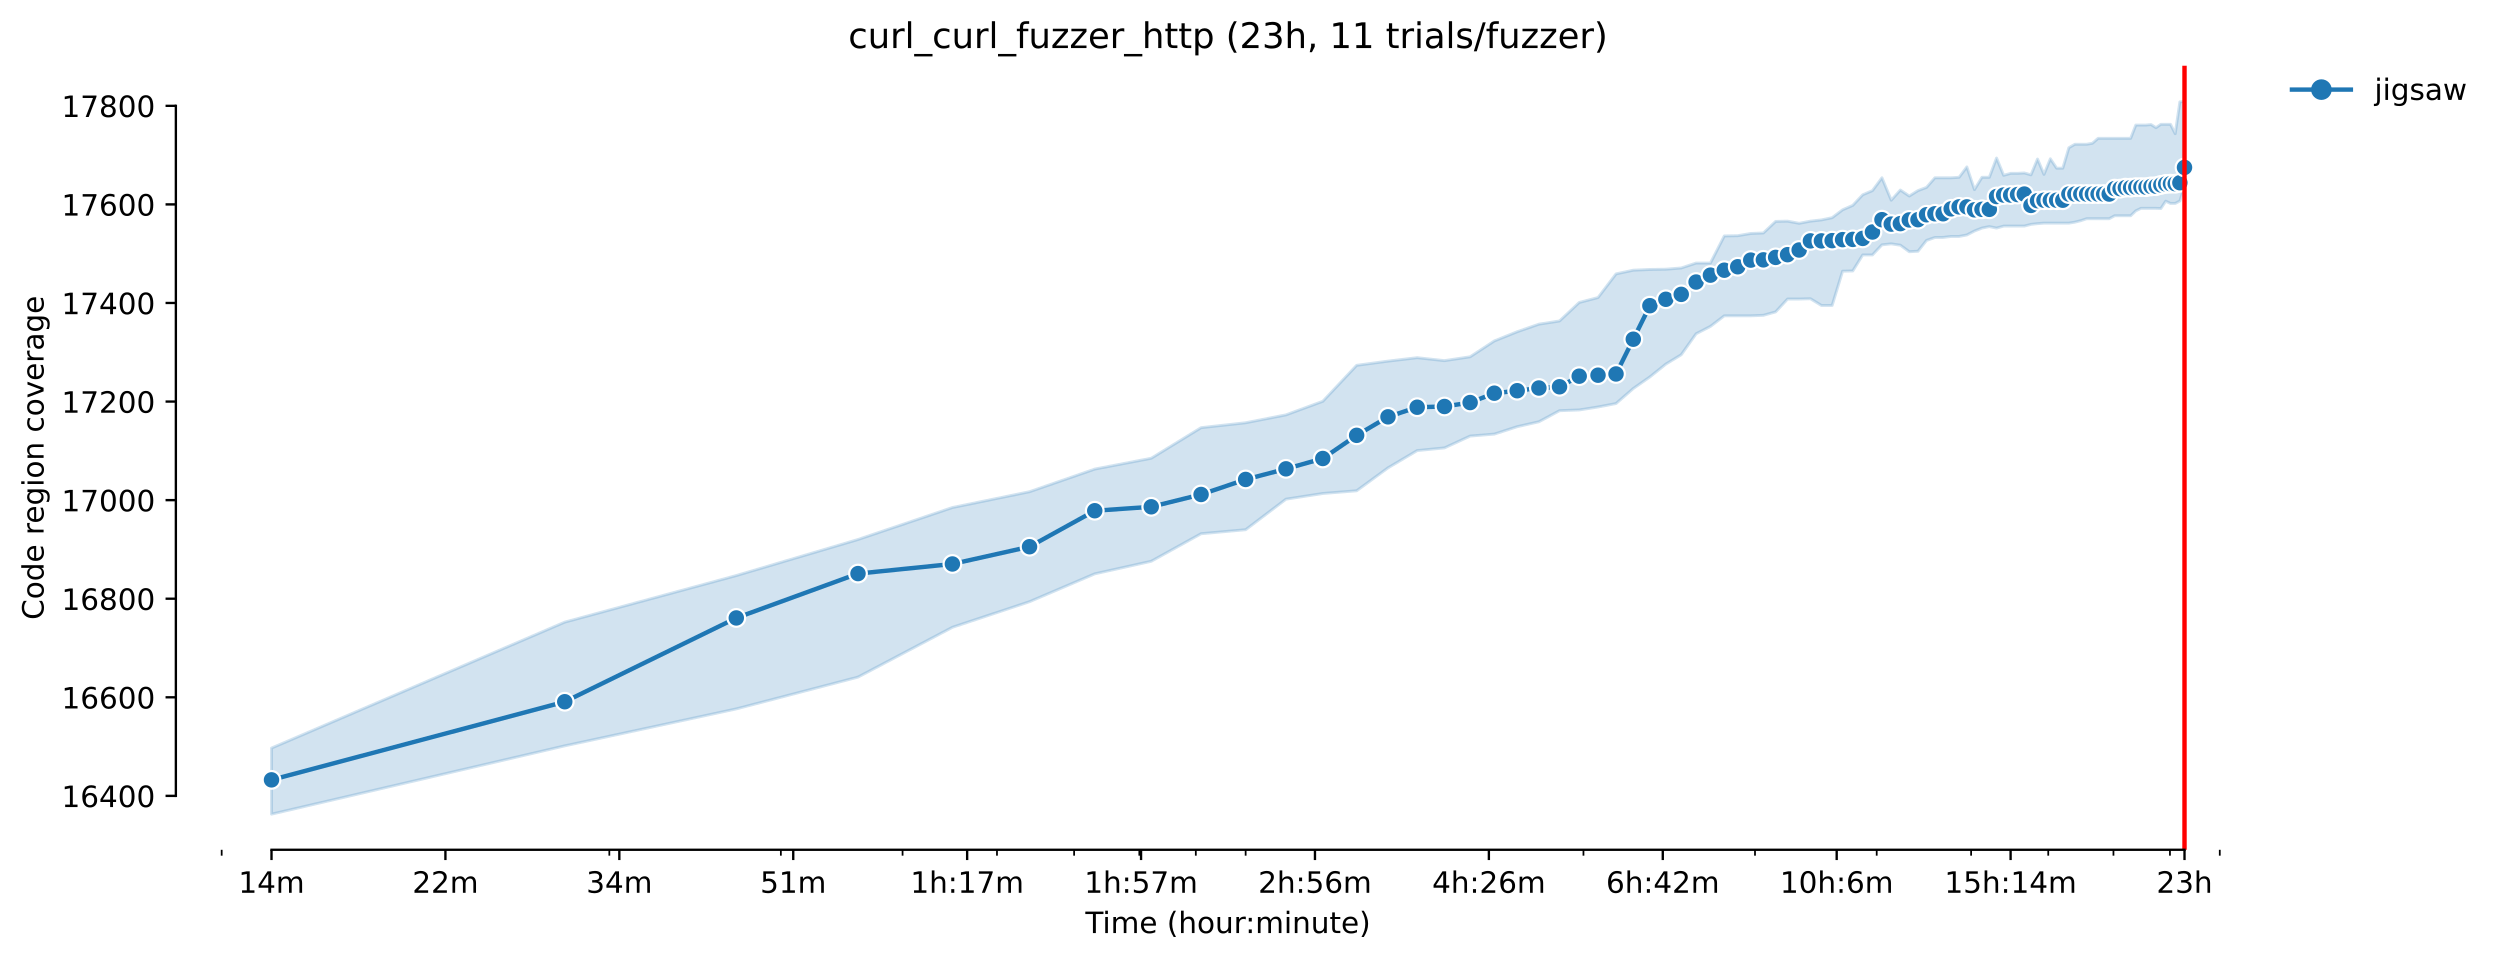 <?xml version="1.0" encoding="utf-8" standalone="no"?>
<!DOCTYPE svg PUBLIC "-//W3C//DTD SVG 1.1//EN"
  "http://www.w3.org/Graphics/SVG/1.1/DTD/svg11.dtd">
<!-- Created with matplotlib (https://matplotlib.org/) -->
<svg height="325.986pt" version="1.1" viewBox="0 0 848.551 325.986" width="848.551pt" xmlns="http://www.w3.org/2000/svg" xmlns:xlink="http://www.w3.org/1999/xlink">
 <defs>
  <style type="text/css">*{stroke-linecap:butt;stroke-linejoin:round;}</style>
 </defs>
 <g id="figure_1">
  <g id="patch_1">
   <path d="M 0 325.986 
L 848.551 325.986 
L 848.551 0 
L 0 0 
z
" style="fill:#ffffff;"/>
  </g>
  <g id="axes_1">
   <g id="patch_2">
    <path d="M 59.691 288.43 
L 773.931 288.43 
L 773.931 22.318 
L 59.691 22.318 
z
" style="fill:#ffffff;"/>
   </g>
   <g id="PolyCollection_1">
    <defs>
     <path d="M 92.156 -72.077 
L 92.156 -49.652 
L 191.689 -72.829 
L 249.912 -85.377 
L 291.222 -96.168 
L 323.264 -113.065 
L 349.445 -121.764 
L 371.58 -131.217 
L 390.755 -135.483 
L 407.668 -144.835 
L 422.797 -146.19 
L 436.483 -156.562 
L 448.978 -158.486 
L 460.472 -159.406 
L 471.113 -167.186 
L 481.02 -173.054 
L 490.288 -173.961 
L 498.993 -177.977 
L 507.201 -178.646 
L 514.965 -181.155 
L 522.33 -182.828 
L 529.336 -186.592 
L 536.016 -186.843 
L 542.399 -187.847 
L 548.511 -189.018 
L 554.373 -194.121 
L 560.005 -198.052 
L 565.424 -202.402 
L 570.646 -205.581 
L 575.685 -212.691 
L 580.553 -215.2 
L 585.262 -218.797 
L 589.821 -218.797 
L 594.239 -218.797 
L 598.526 -218.965 
L 602.689 -220.121 
L 606.734 -224.486 
L 610.668 -224.486 
L 614.498 -224.592 
L 618.228 -222.311 
L 621.863 -222.311 
L 625.409 -233.938 
L 628.869 -234.022 
L 632.248 -239.455 
L 635.549 -239.459 
L 638.776 -242.888 
L 641.932 -243.223 
L 645.02 -242.755 
L 648.044 -240.546 
L 651.004 -240.713 
L 653.905 -244.394 
L 656.749 -245.373 
L 659.537 -245.398 
L 662.273 -245.732 
L 664.957 -245.732 
L 667.592 -246.234 
L 670.179 -247.573 
L 672.721 -248.577 
L 675.218 -249.078 
L 677.673 -248.577 
L 680.086 -249.246 
L 682.46 -249.246 
L 684.795 -249.246 
L 687.092 -249.246 
L 689.354 -249.831 
L 691.58 -250.082 
L 693.772 -250.25 
L 695.932 -250.25 
L 698.059 -250.25 
L 700.155 -250.25 
L 702.221 -250.25 
L 704.258 -250.584 
L 706.267 -251.086 
L 708.247 -251.755 
L 710.201 -251.755 
L 712.129 -251.755 
L 714.03 -251.755 
L 715.908 -251.755 
L 717.76 -252.759 
L 719.59 -252.759 
L 721.396 -252.759 
L 723.18 -252.759 
L 724.942 -254.432 
L 726.682 -255.268 
L 728.402 -255.268 
L 730.101 -255.268 
L 731.781 -255.268 
L 733.441 -255.206 
L 735.082 -257.694 
L 736.705 -256.941 
L 738.309 -256.941 
L 739.896 -257.778 
L 741.465 -262.63 
L 741.465 -291.572 
L 741.465 -291.572 
L 739.896 -291.405 
L 738.309 -280.612 
L 736.705 -283.793 
L 735.082 -283.793 
L 733.441 -283.793 
L 731.781 -282.651 
L 730.101 -283.709 
L 728.402 -283.542 
L 726.682 -283.542 
L 724.942 -283.542 
L 723.18 -279.025 
L 721.396 -279.025 
L 719.59 -279.025 
L 717.76 -279.025 
L 715.908 -279.025 
L 714.03 -279.025 
L 712.129 -279.025 
L 710.201 -277.352 
L 708.247 -277.017 
L 706.267 -277.017 
L 704.258 -277.017 
L 702.221 -275.846 
L 700.155 -268.903 
L 698.059 -268.903 
L 695.932 -272.082 
L 693.772 -266.802 
L 691.58 -271.998 
L 689.354 -266.645 
L 687.092 -267.276 
L 684.795 -267.147 
L 682.46 -267.147 
L 680.086 -266.477 
L 677.673 -272.333 
L 675.218 -265.808 
L 672.721 -265.808 
L 670.179 -261.626 
L 667.592 -269.322 
L 664.957 -265.808 
L 662.273 -265.641 
L 659.537 -265.641 
L 656.749 -265.641 
L 653.905 -262.379 
L 651.004 -261.291 
L 648.044 -259.451 
L 645.02 -261.484 
L 641.932 -258.027 
L 638.776 -265.641 
L 635.549 -261.291 
L 632.248 -259.869 
L 628.869 -256.276 
L 625.409 -254.767 
L 621.863 -252.09 
L 618.228 -251.337 
L 614.498 -250.919 
L 610.668 -250.185 
L 606.734 -250.919 
L 602.689 -250.835 
L 598.526 -246.904 
L 594.239 -246.736 
L 589.821 -245.983 
L 585.262 -245.9 
L 580.553 -236.698 
L 575.685 -236.698 
L 570.646 -235.025 
L 565.424 -234.607 
L 560.005 -234.523 
L 554.373 -234.272 
L 548.511 -233.018 
L 542.399 -224.987 
L 536.016 -223.314 
L 529.336 -217.041 
L 522.33 -215.953 
L 514.965 -213.385 
L 507.201 -210.265 
L 498.993 -204.882 
L 490.288 -203.573 
L 481.02 -204.577 
L 471.113 -203.406 
L 460.472 -201.984 
L 448.978 -189.771 
L 436.483 -185.17 
L 422.797 -182.494 
L 407.668 -180.821 
L 390.755 -170.448 
L 371.58 -166.768 
L 349.445 -159.084 
L 323.264 -153.718 
L 291.222 -142.869 
L 249.912 -130.631 
L 191.689 -114.821 
L 92.156 -72.077 
z
" id="m97800eb4ae" style="stroke:#1f77b4;stroke-opacity:0.2;"/>
    </defs>
    <g clip-path="url(#p0c7aef19d7)">
     <use style="fill:#1f77b4;fill-opacity:0.2;stroke:#1f77b4;stroke-opacity:0.2;" x="0" xlink:href="#m97800eb4ae" y="325.986"/>
    </g>
   </g>
   <g id="matplotlib.axis_1">
    <g id="xtick_1">
     <g id="line2d_1">
      <defs>
       <path d="M 0 0 
L 0 3.5 
" id="m4bd9d06533" style="stroke:#000000;stroke-width:0.8;"/>
      </defs>
      <g>
       <use style="stroke:#000000;stroke-width:0.8;" x="92.156" xlink:href="#m4bd9d06533" y="288.43"/>
      </g>
     </g>
     <g id="text_1">
      <!-- 14m -->
      <g transform="translate(80.923 303.029)scale(0.1 -0.1)">
       <defs>
        <path d="M 12.406 8.297 
L 28.516 8.297 
L 28.516 63.922 
L 10.984 60.406 
L 10.984 69.391 
L 28.422 72.906 
L 38.281 72.906 
L 38.281 8.297 
L 54.391 8.297 
L 54.391 0 
L 12.406 0 
z
" id="DejaVuSans-49"/>
        <path d="M 37.797 64.312 
L 12.891 25.391 
L 37.797 25.391 
z
M 35.203 72.906 
L 47.609 72.906 
L 47.609 25.391 
L 58.016 25.391 
L 58.016 17.188 
L 47.609 17.188 
L 47.609 0 
L 37.797 0 
L 37.797 17.188 
L 4.891 17.188 
L 4.891 26.703 
z
" id="DejaVuSans-52"/>
        <path d="M 52 44.188 
Q 55.375 50.25 60.062 53.125 
Q 64.75 56 71.094 56 
Q 79.641 56 84.281 50.016 
Q 88.922 44.047 88.922 33.016 
L 88.922 0 
L 79.891 0 
L 79.891 32.719 
Q 79.891 40.578 77.094 44.375 
Q 74.312 48.188 68.609 48.188 
Q 61.625 48.188 57.562 43.547 
Q 53.516 38.922 53.516 30.906 
L 53.516 0 
L 44.484 0 
L 44.484 32.719 
Q 44.484 40.625 41.703 44.406 
Q 38.922 48.188 33.109 48.188 
Q 26.219 48.188 22.156 43.531 
Q 18.109 38.875 18.109 30.906 
L 18.109 0 
L 9.078 0 
L 9.078 54.688 
L 18.109 54.688 
L 18.109 46.188 
Q 21.188 51.219 25.484 53.609 
Q 29.781 56 35.688 56 
Q 41.656 56 45.828 52.969 
Q 50 49.953 52 44.188 
z
" id="DejaVuSans-109"/>
       </defs>
       <use xlink:href="#DejaVuSans-49"/>
       <use x="63.623" xlink:href="#DejaVuSans-52"/>
       <use x="127.246" xlink:href="#DejaVuSans-109"/>
      </g>
     </g>
    </g>
    <g id="xtick_2">
     <g id="line2d_2">
      <g>
       <use style="stroke:#000000;stroke-width:0.8;" x="151.184" xlink:href="#m4bd9d06533" y="288.43"/>
      </g>
     </g>
     <g id="text_2">
      <!-- 22m -->
      <g transform="translate(139.952 303.029)scale(0.1 -0.1)">
       <defs>
        <path d="M 19.188 8.297 
L 53.609 8.297 
L 53.609 0 
L 7.328 0 
L 7.328 8.297 
Q 12.938 14.109 22.625 23.891 
Q 32.328 33.688 34.812 36.531 
Q 39.547 41.844 41.422 45.531 
Q 43.312 49.219 43.312 52.781 
Q 43.312 58.594 39.234 62.25 
Q 35.156 65.922 28.609 65.922 
Q 23.969 65.922 18.812 64.312 
Q 13.672 62.703 7.812 59.422 
L 7.812 69.391 
Q 13.766 71.781 18.938 73 
Q 24.125 74.219 28.422 74.219 
Q 39.75 74.219 46.484 68.547 
Q 53.219 62.891 53.219 53.422 
Q 53.219 48.922 51.531 44.891 
Q 49.859 40.875 45.406 35.406 
Q 44.188 33.984 37.641 27.219 
Q 31.109 20.453 19.188 8.297 
z
" id="DejaVuSans-50"/>
       </defs>
       <use xlink:href="#DejaVuSans-50"/>
       <use x="63.623" xlink:href="#DejaVuSans-50"/>
       <use x="127.246" xlink:href="#DejaVuSans-109"/>
      </g>
     </g>
    </g>
    <g id="xtick_3">
     <g id="line2d_3">
      <g>
       <use style="stroke:#000000;stroke-width:0.8;" x="210.213" xlink:href="#m4bd9d06533" y="288.43"/>
      </g>
     </g>
     <g id="text_3">
      <!-- 34m -->
      <g transform="translate(198.98 303.029)scale(0.1 -0.1)">
       <defs>
        <path d="M 40.578 39.312 
Q 47.656 37.797 51.625 33 
Q 55.609 28.219 55.609 21.188 
Q 55.609 10.406 48.188 4.484 
Q 40.766 -1.422 27.094 -1.422 
Q 22.516 -1.422 17.656 -0.516 
Q 12.797 0.391 7.625 2.203 
L 7.625 11.719 
Q 11.719 9.328 16.594 8.109 
Q 21.484 6.891 26.812 6.891 
Q 36.078 6.891 40.938 10.547 
Q 45.797 14.203 45.797 21.188 
Q 45.797 27.641 41.281 31.266 
Q 36.766 34.906 28.719 34.906 
L 20.219 34.906 
L 20.219 43.016 
L 29.109 43.016 
Q 36.375 43.016 40.234 45.922 
Q 44.094 48.828 44.094 54.297 
Q 44.094 59.906 40.109 62.906 
Q 36.141 65.922 28.719 65.922 
Q 24.656 65.922 20.016 65.031 
Q 15.375 64.156 9.812 62.312 
L 9.812 71.094 
Q 15.438 72.656 20.344 73.438 
Q 25.25 74.219 29.594 74.219 
Q 40.828 74.219 47.359 69.109 
Q 53.906 64.016 53.906 55.328 
Q 53.906 49.266 50.438 45.094 
Q 46.969 40.922 40.578 39.312 
z
" id="DejaVuSans-51"/>
       </defs>
       <use xlink:href="#DejaVuSans-51"/>
       <use x="63.623" xlink:href="#DejaVuSans-52"/>
       <use x="127.246" xlink:href="#DejaVuSans-109"/>
      </g>
     </g>
    </g>
    <g id="xtick_4">
     <g id="line2d_4">
      <g>
       <use style="stroke:#000000;stroke-width:0.8;" x="269.241" xlink:href="#m4bd9d06533" y="288.43"/>
      </g>
     </g>
     <g id="text_4">
      <!-- 51m -->
      <g transform="translate(258.008 303.029)scale(0.1 -0.1)">
       <defs>
        <path d="M 10.797 72.906 
L 49.516 72.906 
L 49.516 64.594 
L 19.828 64.594 
L 19.828 46.734 
Q 21.969 47.469 24.109 47.828 
Q 26.266 48.188 28.422 48.188 
Q 40.625 48.188 47.75 41.5 
Q 54.891 34.812 54.891 23.391 
Q 54.891 11.625 47.562 5.094 
Q 40.234 -1.422 26.906 -1.422 
Q 22.312 -1.422 17.547 -0.641 
Q 12.797 0.141 7.719 1.703 
L 7.719 11.625 
Q 12.109 9.234 16.797 8.062 
Q 21.484 6.891 26.703 6.891 
Q 35.156 6.891 40.078 11.328 
Q 45.016 15.766 45.016 23.391 
Q 45.016 31 40.078 35.438 
Q 35.156 39.891 26.703 39.891 
Q 22.75 39.891 18.812 39.016 
Q 14.891 38.141 10.797 36.281 
z
" id="DejaVuSans-53"/>
       </defs>
       <use xlink:href="#DejaVuSans-53"/>
       <use x="63.623" xlink:href="#DejaVuSans-49"/>
       <use x="127.246" xlink:href="#DejaVuSans-109"/>
      </g>
     </g>
    </g>
    <g id="xtick_5">
     <g id="line2d_5">
      <g>
       <use style="stroke:#000000;stroke-width:0.8;" x="328.269" xlink:href="#m4bd9d06533" y="288.43"/>
      </g>
     </g>
     <g id="text_5">
      <!-- 1h:17m -->
      <g transform="translate(309.002 303.029)scale(0.1 -0.1)">
       <defs>
        <path d="M 54.891 33.016 
L 54.891 0 
L 45.906 0 
L 45.906 32.719 
Q 45.906 40.484 42.875 44.328 
Q 39.844 48.188 33.797 48.188 
Q 26.516 48.188 22.312 43.547 
Q 18.109 38.922 18.109 30.906 
L 18.109 0 
L 9.078 0 
L 9.078 75.984 
L 18.109 75.984 
L 18.109 46.188 
Q 21.344 51.125 25.703 53.562 
Q 30.078 56 35.797 56 
Q 45.219 56 50.047 50.172 
Q 54.891 44.344 54.891 33.016 
z
" id="DejaVuSans-104"/>
        <path d="M 11.719 12.406 
L 22.016 12.406 
L 22.016 0 
L 11.719 0 
z
M 11.719 51.703 
L 22.016 51.703 
L 22.016 39.312 
L 11.719 39.312 
z
" id="DejaVuSans-58"/>
        <path d="M 8.203 72.906 
L 55.078 72.906 
L 55.078 68.703 
L 28.609 0 
L 18.312 0 
L 43.219 64.594 
L 8.203 64.594 
z
" id="DejaVuSans-55"/>
       </defs>
       <use xlink:href="#DejaVuSans-49"/>
       <use x="63.623" xlink:href="#DejaVuSans-104"/>
       <use x="127.002" xlink:href="#DejaVuSans-58"/>
       <use x="160.693" xlink:href="#DejaVuSans-49"/>
       <use x="224.316" xlink:href="#DejaVuSans-55"/>
       <use x="287.939" xlink:href="#DejaVuSans-109"/>
      </g>
     </g>
    </g>
    <g id="xtick_6">
     <g id="line2d_6">
      <g>
       <use style="stroke:#000000;stroke-width:0.8;" x="387.297" xlink:href="#m4bd9d06533" y="288.43"/>
      </g>
     </g>
     <g id="text_6">
      <!-- 1h:57m -->
      <g transform="translate(368.03 303.029)scale(0.1 -0.1)">
       <use xlink:href="#DejaVuSans-49"/>
       <use x="63.623" xlink:href="#DejaVuSans-104"/>
       <use x="127.002" xlink:href="#DejaVuSans-58"/>
       <use x="160.693" xlink:href="#DejaVuSans-53"/>
       <use x="224.316" xlink:href="#DejaVuSans-55"/>
       <use x="287.939" xlink:href="#DejaVuSans-109"/>
      </g>
     </g>
    </g>
    <g id="xtick_7">
     <g id="line2d_7">
      <g>
       <use style="stroke:#000000;stroke-width:0.8;" x="446.326" xlink:href="#m4bd9d06533" y="288.43"/>
      </g>
     </g>
     <g id="text_7">
      <!-- 2h:56m -->
      <g transform="translate(427.058 303.029)scale(0.1 -0.1)">
       <defs>
        <path d="M 33.016 40.375 
Q 26.375 40.375 22.484 35.828 
Q 18.609 31.297 18.609 23.391 
Q 18.609 15.531 22.484 10.953 
Q 26.375 6.391 33.016 6.391 
Q 39.656 6.391 43.531 10.953 
Q 47.406 15.531 47.406 23.391 
Q 47.406 31.297 43.531 35.828 
Q 39.656 40.375 33.016 40.375 
z
M 52.594 71.297 
L 52.594 62.312 
Q 48.875 64.062 45.094 64.984 
Q 41.312 65.922 37.594 65.922 
Q 27.828 65.922 22.672 59.328 
Q 17.531 52.734 16.797 39.406 
Q 19.672 43.656 24.016 45.922 
Q 28.375 48.188 33.594 48.188 
Q 44.578 48.188 50.953 41.516 
Q 57.328 34.859 57.328 23.391 
Q 57.328 12.156 50.688 5.359 
Q 44.047 -1.422 33.016 -1.422 
Q 20.359 -1.422 13.672 8.266 
Q 6.984 17.969 6.984 36.375 
Q 6.984 53.656 15.188 63.938 
Q 23.391 74.219 37.203 74.219 
Q 40.922 74.219 44.703 73.484 
Q 48.484 72.75 52.594 71.297 
z
" id="DejaVuSans-54"/>
       </defs>
       <use xlink:href="#DejaVuSans-50"/>
       <use x="63.623" xlink:href="#DejaVuSans-104"/>
       <use x="127.002" xlink:href="#DejaVuSans-58"/>
       <use x="160.693" xlink:href="#DejaVuSans-53"/>
       <use x="224.316" xlink:href="#DejaVuSans-54"/>
       <use x="287.939" xlink:href="#DejaVuSans-109"/>
      </g>
     </g>
    </g>
    <g id="xtick_8">
     <g id="line2d_8">
      <g>
       <use style="stroke:#000000;stroke-width:0.8;" x="505.354" xlink:href="#m4bd9d06533" y="288.43"/>
      </g>
     </g>
     <g id="text_8">
      <!-- 4h:26m -->
      <g transform="translate(486.087 303.029)scale(0.1 -0.1)">
       <use xlink:href="#DejaVuSans-52"/>
       <use x="63.623" xlink:href="#DejaVuSans-104"/>
       <use x="127.002" xlink:href="#DejaVuSans-58"/>
       <use x="160.693" xlink:href="#DejaVuSans-50"/>
       <use x="224.316" xlink:href="#DejaVuSans-54"/>
       <use x="287.939" xlink:href="#DejaVuSans-109"/>
      </g>
     </g>
    </g>
    <g id="xtick_9">
     <g id="line2d_9">
      <g>
       <use style="stroke:#000000;stroke-width:0.8;" x="564.382" xlink:href="#m4bd9d06533" y="288.43"/>
      </g>
     </g>
     <g id="text_9">
      <!-- 6h:42m -->
      <g transform="translate(545.115 303.029)scale(0.1 -0.1)">
       <use xlink:href="#DejaVuSans-54"/>
       <use x="63.623" xlink:href="#DejaVuSans-104"/>
       <use x="127.002" xlink:href="#DejaVuSans-58"/>
       <use x="160.693" xlink:href="#DejaVuSans-52"/>
       <use x="224.316" xlink:href="#DejaVuSans-50"/>
       <use x="287.939" xlink:href="#DejaVuSans-109"/>
      </g>
     </g>
    </g>
    <g id="xtick_10">
     <g id="line2d_10">
      <g>
       <use style="stroke:#000000;stroke-width:0.8;" x="623.41" xlink:href="#m4bd9d06533" y="288.43"/>
      </g>
     </g>
     <g id="text_10">
      <!-- 10h:6m -->
      <g transform="translate(604.143 303.029)scale(0.1 -0.1)">
       <defs>
        <path d="M 31.781 66.406 
Q 24.172 66.406 20.328 58.906 
Q 16.5 51.422 16.5 36.375 
Q 16.5 21.391 20.328 13.891 
Q 24.172 6.391 31.781 6.391 
Q 39.453 6.391 43.281 13.891 
Q 47.125 21.391 47.125 36.375 
Q 47.125 51.422 43.281 58.906 
Q 39.453 66.406 31.781 66.406 
z
M 31.781 74.219 
Q 44.047 74.219 50.516 64.516 
Q 56.984 54.828 56.984 36.375 
Q 56.984 17.969 50.516 8.266 
Q 44.047 -1.422 31.781 -1.422 
Q 19.531 -1.422 13.062 8.266 
Q 6.594 17.969 6.594 36.375 
Q 6.594 54.828 13.062 64.516 
Q 19.531 74.219 31.781 74.219 
z
" id="DejaVuSans-48"/>
       </defs>
       <use xlink:href="#DejaVuSans-49"/>
       <use x="63.623" xlink:href="#DejaVuSans-48"/>
       <use x="127.246" xlink:href="#DejaVuSans-104"/>
       <use x="190.625" xlink:href="#DejaVuSans-58"/>
       <use x="224.316" xlink:href="#DejaVuSans-54"/>
       <use x="287.939" xlink:href="#DejaVuSans-109"/>
      </g>
     </g>
    </g>
    <g id="xtick_11">
     <g id="line2d_11">
      <g>
       <use style="stroke:#000000;stroke-width:0.8;" x="682.439" xlink:href="#m4bd9d06533" y="288.43"/>
      </g>
     </g>
     <g id="text_11">
      <!-- 15h:14m -->
      <g transform="translate(659.99 303.029)scale(0.1 -0.1)">
       <use xlink:href="#DejaVuSans-49"/>
       <use x="63.623" xlink:href="#DejaVuSans-53"/>
       <use x="127.246" xlink:href="#DejaVuSans-104"/>
       <use x="190.625" xlink:href="#DejaVuSans-58"/>
       <use x="224.316" xlink:href="#DejaVuSans-49"/>
       <use x="287.939" xlink:href="#DejaVuSans-52"/>
       <use x="351.562" xlink:href="#DejaVuSans-109"/>
      </g>
     </g>
    </g>
    <g id="xtick_12">
     <g id="line2d_12">
      <g>
       <use style="stroke:#000000;stroke-width:0.8;" x="741.467" xlink:href="#m4bd9d06533" y="288.43"/>
      </g>
     </g>
     <g id="text_12">
      <!-- 23h -->
      <g transform="translate(731.936 303.029)scale(0.1 -0.1)">
       <use xlink:href="#DejaVuSans-50"/>
       <use x="63.623" xlink:href="#DejaVuSans-51"/>
       <use x="127.246" xlink:href="#DejaVuSans-104"/>
      </g>
     </g>
    </g>
    <g id="xtick_13">
     <g id="line2d_13">
      <defs>
       <path d="M 0 0 
L 0 2 
" id="mbfad906685" style="stroke:#000000;stroke-width:0.6;"/>
      </defs>
      <g>
       <use style="stroke:#000000;stroke-width:0.6;" x="75.243" xlink:href="#mbfad906685" y="288.43"/>
      </g>
     </g>
    </g>
    <g id="xtick_14">
     <g id="line2d_14">
      <g>
       <use style="stroke:#000000;stroke-width:0.6;" x="206.818" xlink:href="#mbfad906685" y="288.43"/>
      </g>
     </g>
    </g>
    <g id="xtick_15">
     <g id="line2d_15">
      <g>
       <use style="stroke:#000000;stroke-width:0.6;" x="265.041" xlink:href="#mbfad906685" y="288.43"/>
      </g>
     </g>
    </g>
    <g id="xtick_16">
     <g id="line2d_16">
      <g>
       <use style="stroke:#000000;stroke-width:0.6;" x="306.351" xlink:href="#mbfad906685" y="288.43"/>
      </g>
     </g>
    </g>
    <g id="xtick_17">
     <g id="line2d_17">
      <g>
       <use style="stroke:#000000;stroke-width:0.6;" x="338.394" xlink:href="#mbfad906685" y="288.43"/>
      </g>
     </g>
    </g>
    <g id="xtick_18">
     <g id="line2d_18">
      <g>
       <use style="stroke:#000000;stroke-width:0.6;" x="364.574" xlink:href="#mbfad906685" y="288.43"/>
      </g>
     </g>
    </g>
    <g id="xtick_19">
     <g id="line2d_19">
      <g>
       <use style="stroke:#000000;stroke-width:0.6;" x="386.71" xlink:href="#mbfad906685" y="288.43"/>
      </g>
     </g>
    </g>
    <g id="xtick_20">
     <g id="line2d_20">
      <g>
       <use style="stroke:#000000;stroke-width:0.6;" x="405.884" xlink:href="#mbfad906685" y="288.43"/>
      </g>
     </g>
    </g>
    <g id="xtick_21">
     <g id="line2d_21">
      <g>
       <use style="stroke:#000000;stroke-width:0.6;" x="422.797" xlink:href="#mbfad906685" y="288.43"/>
      </g>
     </g>
    </g>
    <g id="xtick_22">
     <g id="line2d_22">
      <g>
       <use style="stroke:#000000;stroke-width:0.6;" x="537.459" xlink:href="#mbfad906685" y="288.43"/>
      </g>
     </g>
    </g>
    <g id="xtick_23">
     <g id="line2d_23">
      <g>
       <use style="stroke:#000000;stroke-width:0.6;" x="595.682" xlink:href="#mbfad906685" y="288.43"/>
      </g>
     </g>
    </g>
    <g id="xtick_24">
     <g id="line2d_24">
      <g>
       <use style="stroke:#000000;stroke-width:0.6;" x="636.992" xlink:href="#mbfad906685" y="288.43"/>
      </g>
     </g>
    </g>
    <g id="xtick_25">
     <g id="line2d_25">
      <g>
       <use style="stroke:#000000;stroke-width:0.6;" x="669.035" xlink:href="#mbfad906685" y="288.43"/>
      </g>
     </g>
    </g>
    <g id="xtick_26">
     <g id="line2d_26">
      <g>
       <use style="stroke:#000000;stroke-width:0.6;" x="695.215" xlink:href="#mbfad906685" y="288.43"/>
      </g>
     </g>
    </g>
    <g id="xtick_27">
     <g id="line2d_27">
      <g>
       <use style="stroke:#000000;stroke-width:0.6;" x="717.351" xlink:href="#mbfad906685" y="288.43"/>
      </g>
     </g>
    </g>
    <g id="xtick_28">
     <g id="line2d_28">
      <g>
       <use style="stroke:#000000;stroke-width:0.6;" x="736.525" xlink:href="#mbfad906685" y="288.43"/>
      </g>
     </g>
    </g>
    <g id="xtick_29">
     <g id="line2d_29">
      <g>
       <use style="stroke:#000000;stroke-width:0.6;" x="753.438" xlink:href="#mbfad906685" y="288.43"/>
      </g>
     </g>
    </g>
    <g id="text_13">
     <!-- Time (hour:minute) -->
     <g transform="translate(368.404 316.707)scale(0.1 -0.1)">
      <defs>
       <path d="M -0.297 72.906 
L 61.375 72.906 
L 61.375 64.594 
L 35.5 64.594 
L 35.5 0 
L 25.594 0 
L 25.594 64.594 
L -0.297 64.594 
z
" id="DejaVuSans-84"/>
       <path d="M 9.422 54.688 
L 18.406 54.688 
L 18.406 0 
L 9.422 0 
z
M 9.422 75.984 
L 18.406 75.984 
L 18.406 64.594 
L 9.422 64.594 
z
" id="DejaVuSans-105"/>
       <path d="M 56.203 29.594 
L 56.203 25.203 
L 14.891 25.203 
Q 15.484 15.922 20.484 11.062 
Q 25.484 6.203 34.422 6.203 
Q 39.594 6.203 44.453 7.469 
Q 49.312 8.734 54.109 11.281 
L 54.109 2.781 
Q 49.266 0.734 44.188 -0.344 
Q 39.109 -1.422 33.891 -1.422 
Q 20.797 -1.422 13.156 6.188 
Q 5.516 13.812 5.516 26.812 
Q 5.516 40.234 12.766 48.109 
Q 20.016 56 32.328 56 
Q 43.359 56 49.781 48.891 
Q 56.203 41.797 56.203 29.594 
z
M 47.219 32.234 
Q 47.125 39.594 43.094 43.984 
Q 39.062 48.391 32.422 48.391 
Q 24.906 48.391 20.391 44.141 
Q 15.875 39.891 15.188 32.172 
z
" id="DejaVuSans-101"/>
       <path id="DejaVuSans-32"/>
       <path d="M 31 75.875 
Q 24.469 64.656 21.281 53.656 
Q 18.109 42.672 18.109 31.391 
Q 18.109 20.125 21.312 9.062 
Q 24.516 -2 31 -13.188 
L 23.188 -13.188 
Q 15.875 -1.703 12.234 9.375 
Q 8.594 20.453 8.594 31.391 
Q 8.594 42.281 12.203 53.312 
Q 15.828 64.359 23.188 75.875 
z
" id="DejaVuSans-40"/>
       <path d="M 30.609 48.391 
Q 23.391 48.391 19.188 42.75 
Q 14.984 37.109 14.984 27.297 
Q 14.984 17.484 19.156 11.844 
Q 23.344 6.203 30.609 6.203 
Q 37.797 6.203 41.984 11.859 
Q 46.188 17.531 46.188 27.297 
Q 46.188 37.016 41.984 42.703 
Q 37.797 48.391 30.609 48.391 
z
M 30.609 56 
Q 42.328 56 49.016 48.375 
Q 55.719 40.766 55.719 27.297 
Q 55.719 13.875 49.016 6.219 
Q 42.328 -1.422 30.609 -1.422 
Q 18.844 -1.422 12.172 6.219 
Q 5.516 13.875 5.516 27.297 
Q 5.516 40.766 12.172 48.375 
Q 18.844 56 30.609 56 
z
" id="DejaVuSans-111"/>
       <path d="M 8.5 21.578 
L 8.5 54.688 
L 17.484 54.688 
L 17.484 21.922 
Q 17.484 14.156 20.5 10.266 
Q 23.531 6.391 29.594 6.391 
Q 36.859 6.391 41.078 11.031 
Q 45.312 15.672 45.312 23.688 
L 45.312 54.688 
L 54.297 54.688 
L 54.297 0 
L 45.312 0 
L 45.312 8.406 
Q 42.047 3.422 37.719 1 
Q 33.406 -1.422 27.688 -1.422 
Q 18.266 -1.422 13.375 4.438 
Q 8.5 10.297 8.5 21.578 
z
M 31.109 56 
z
" id="DejaVuSans-117"/>
       <path d="M 41.109 46.297 
Q 39.594 47.172 37.812 47.578 
Q 36.031 48 33.891 48 
Q 26.266 48 22.188 43.047 
Q 18.109 38.094 18.109 28.812 
L 18.109 0 
L 9.078 0 
L 9.078 54.688 
L 18.109 54.688 
L 18.109 46.188 
Q 20.953 51.172 25.484 53.578 
Q 30.031 56 36.531 56 
Q 37.453 56 38.578 55.875 
Q 39.703 55.766 41.062 55.516 
z
" id="DejaVuSans-114"/>
       <path d="M 54.891 33.016 
L 54.891 0 
L 45.906 0 
L 45.906 32.719 
Q 45.906 40.484 42.875 44.328 
Q 39.844 48.188 33.797 48.188 
Q 26.516 48.188 22.312 43.547 
Q 18.109 38.922 18.109 30.906 
L 18.109 0 
L 9.078 0 
L 9.078 54.688 
L 18.109 54.688 
L 18.109 46.188 
Q 21.344 51.125 25.703 53.562 
Q 30.078 56 35.797 56 
Q 45.219 56 50.047 50.172 
Q 54.891 44.344 54.891 33.016 
z
" id="DejaVuSans-110"/>
       <path d="M 18.312 70.219 
L 18.312 54.688 
L 36.812 54.688 
L 36.812 47.703 
L 18.312 47.703 
L 18.312 18.016 
Q 18.312 11.328 20.141 9.422 
Q 21.969 7.516 27.594 7.516 
L 36.812 7.516 
L 36.812 0 
L 27.594 0 
Q 17.188 0 13.234 3.875 
Q 9.281 7.766 9.281 18.016 
L 9.281 47.703 
L 2.688 47.703 
L 2.688 54.688 
L 9.281 54.688 
L 9.281 70.219 
z
" id="DejaVuSans-116"/>
       <path d="M 8.016 75.875 
L 15.828 75.875 
Q 23.141 64.359 26.781 53.312 
Q 30.422 42.281 30.422 31.391 
Q 30.422 20.453 26.781 9.375 
Q 23.141 -1.703 15.828 -13.188 
L 8.016 -13.188 
Q 14.5 -2 17.703 9.062 
Q 20.906 20.125 20.906 31.391 
Q 20.906 42.672 17.703 53.656 
Q 14.5 64.656 8.016 75.875 
z
" id="DejaVuSans-41"/>
      </defs>
      <use xlink:href="#DejaVuSans-84"/>
      <use x="57.959" xlink:href="#DejaVuSans-105"/>
      <use x="85.742" xlink:href="#DejaVuSans-109"/>
      <use x="183.154" xlink:href="#DejaVuSans-101"/>
      <use x="244.678" xlink:href="#DejaVuSans-32"/>
      <use x="276.465" xlink:href="#DejaVuSans-40"/>
      <use x="315.479" xlink:href="#DejaVuSans-104"/>
      <use x="378.857" xlink:href="#DejaVuSans-111"/>
      <use x="440.039" xlink:href="#DejaVuSans-117"/>
      <use x="503.418" xlink:href="#DejaVuSans-114"/>
      <use x="542.781" xlink:href="#DejaVuSans-58"/>
      <use x="576.473" xlink:href="#DejaVuSans-109"/>
      <use x="673.885" xlink:href="#DejaVuSans-105"/>
      <use x="701.668" xlink:href="#DejaVuSans-110"/>
      <use x="765.047" xlink:href="#DejaVuSans-117"/>
      <use x="828.426" xlink:href="#DejaVuSans-116"/>
      <use x="867.635" xlink:href="#DejaVuSans-101"/>
      <use x="929.158" xlink:href="#DejaVuSans-41"/>
     </g>
    </g>
   </g>
   <g id="matplotlib.axis_2">
    <g id="ytick_1">
     <g id="line2d_30">
      <defs>
       <path d="M 0 0 
L -3.5 0 
" id="md4fdc94bf3" style="stroke:#000000;stroke-width:0.8;"/>
      </defs>
      <g>
       <use style="stroke:#000000;stroke-width:0.8;" x="59.691" xlink:href="#md4fdc94bf3" y="270.138"/>
      </g>
     </g>
     <g id="text_14">
      <!-- 16400 -->
      <g transform="translate(20.878 273.937)scale(0.1 -0.1)">
       <use xlink:href="#DejaVuSans-49"/>
       <use x="63.623" xlink:href="#DejaVuSans-54"/>
       <use x="127.246" xlink:href="#DejaVuSans-52"/>
       <use x="190.869" xlink:href="#DejaVuSans-48"/>
       <use x="254.492" xlink:href="#DejaVuSans-48"/>
      </g>
     </g>
    </g>
    <g id="ytick_2">
     <g id="line2d_31">
      <g>
       <use style="stroke:#000000;stroke-width:0.8;" x="59.691" xlink:href="#md4fdc94bf3" y="236.678"/>
      </g>
     </g>
     <g id="text_15">
      <!-- 16600 -->
      <g transform="translate(20.878 240.477)scale(0.1 -0.1)">
       <use xlink:href="#DejaVuSans-49"/>
       <use x="63.623" xlink:href="#DejaVuSans-54"/>
       <use x="127.246" xlink:href="#DejaVuSans-54"/>
       <use x="190.869" xlink:href="#DejaVuSans-48"/>
       <use x="254.492" xlink:href="#DejaVuSans-48"/>
      </g>
     </g>
    </g>
    <g id="ytick_3">
     <g id="line2d_32">
      <g>
       <use style="stroke:#000000;stroke-width:0.8;" x="59.691" xlink:href="#md4fdc94bf3" y="203.218"/>
      </g>
     </g>
     <g id="text_16">
      <!-- 16800 -->
      <g transform="translate(20.878 207.018)scale(0.1 -0.1)">
       <defs>
        <path d="M 31.781 34.625 
Q 24.75 34.625 20.719 30.859 
Q 16.703 27.094 16.703 20.516 
Q 16.703 13.922 20.719 10.156 
Q 24.75 6.391 31.781 6.391 
Q 38.812 6.391 42.859 10.172 
Q 46.922 13.969 46.922 20.516 
Q 46.922 27.094 42.891 30.859 
Q 38.875 34.625 31.781 34.625 
z
M 21.922 38.812 
Q 15.578 40.375 12.031 44.719 
Q 8.5 49.078 8.5 55.328 
Q 8.5 64.062 14.719 69.141 
Q 20.953 74.219 31.781 74.219 
Q 42.672 74.219 48.875 69.141 
Q 55.078 64.062 55.078 55.328 
Q 55.078 49.078 51.531 44.719 
Q 48 40.375 41.703 38.812 
Q 48.828 37.156 52.797 32.312 
Q 56.781 27.484 56.781 20.516 
Q 56.781 9.906 50.312 4.234 
Q 43.844 -1.422 31.781 -1.422 
Q 19.734 -1.422 13.25 4.234 
Q 6.781 9.906 6.781 20.516 
Q 6.781 27.484 10.781 32.312 
Q 14.797 37.156 21.922 38.812 
z
M 18.312 54.391 
Q 18.312 48.734 21.844 45.562 
Q 25.391 42.391 31.781 42.391 
Q 38.141 42.391 41.719 45.562 
Q 45.312 48.734 45.312 54.391 
Q 45.312 60.062 41.719 63.234 
Q 38.141 66.406 31.781 66.406 
Q 25.391 66.406 21.844 63.234 
Q 18.312 60.062 18.312 54.391 
z
" id="DejaVuSans-56"/>
       </defs>
       <use xlink:href="#DejaVuSans-49"/>
       <use x="63.623" xlink:href="#DejaVuSans-54"/>
       <use x="127.246" xlink:href="#DejaVuSans-56"/>
       <use x="190.869" xlink:href="#DejaVuSans-48"/>
       <use x="254.492" xlink:href="#DejaVuSans-48"/>
      </g>
     </g>
    </g>
    <g id="ytick_4">
     <g id="line2d_33">
      <g>
       <use style="stroke:#000000;stroke-width:0.8;" x="59.691" xlink:href="#md4fdc94bf3" y="169.759"/>
      </g>
     </g>
     <g id="text_17">
      <!-- 17000 -->
      <g transform="translate(20.878 173.558)scale(0.1 -0.1)">
       <use xlink:href="#DejaVuSans-49"/>
       <use x="63.623" xlink:href="#DejaVuSans-55"/>
       <use x="127.246" xlink:href="#DejaVuSans-48"/>
       <use x="190.869" xlink:href="#DejaVuSans-48"/>
       <use x="254.492" xlink:href="#DejaVuSans-48"/>
      </g>
     </g>
    </g>
    <g id="ytick_5">
     <g id="line2d_34">
      <g>
       <use style="stroke:#000000;stroke-width:0.8;" x="59.691" xlink:href="#md4fdc94bf3" y="136.299"/>
      </g>
     </g>
     <g id="text_18">
      <!-- 17200 -->
      <g transform="translate(20.878 140.098)scale(0.1 -0.1)">
       <use xlink:href="#DejaVuSans-49"/>
       <use x="63.623" xlink:href="#DejaVuSans-55"/>
       <use x="127.246" xlink:href="#DejaVuSans-50"/>
       <use x="190.869" xlink:href="#DejaVuSans-48"/>
       <use x="254.492" xlink:href="#DejaVuSans-48"/>
      </g>
     </g>
    </g>
    <g id="ytick_6">
     <g id="line2d_35">
      <g>
       <use style="stroke:#000000;stroke-width:0.8;" x="59.691" xlink:href="#md4fdc94bf3" y="102.839"/>
      </g>
     </g>
     <g id="text_19">
      <!-- 17400 -->
      <g transform="translate(20.878 106.638)scale(0.1 -0.1)">
       <use xlink:href="#DejaVuSans-49"/>
       <use x="63.623" xlink:href="#DejaVuSans-55"/>
       <use x="127.246" xlink:href="#DejaVuSans-52"/>
       <use x="190.869" xlink:href="#DejaVuSans-48"/>
       <use x="254.492" xlink:href="#DejaVuSans-48"/>
      </g>
     </g>
    </g>
    <g id="ytick_7">
     <g id="line2d_36">
      <g>
       <use style="stroke:#000000;stroke-width:0.8;" x="59.691" xlink:href="#md4fdc94bf3" y="69.38"/>
      </g>
     </g>
     <g id="text_20">
      <!-- 17600 -->
      <g transform="translate(20.878 73.179)scale(0.1 -0.1)">
       <use xlink:href="#DejaVuSans-49"/>
       <use x="63.623" xlink:href="#DejaVuSans-55"/>
       <use x="127.246" xlink:href="#DejaVuSans-54"/>
       <use x="190.869" xlink:href="#DejaVuSans-48"/>
       <use x="254.492" xlink:href="#DejaVuSans-48"/>
      </g>
     </g>
    </g>
    <g id="ytick_8">
     <g id="line2d_37">
      <g>
       <use style="stroke:#000000;stroke-width:0.8;" x="59.691" xlink:href="#md4fdc94bf3" y="35.92"/>
      </g>
     </g>
     <g id="text_21">
      <!-- 17800 -->
      <g transform="translate(20.878 39.719)scale(0.1 -0.1)">
       <use xlink:href="#DejaVuSans-49"/>
       <use x="63.623" xlink:href="#DejaVuSans-55"/>
       <use x="127.246" xlink:href="#DejaVuSans-56"/>
       <use x="190.869" xlink:href="#DejaVuSans-48"/>
       <use x="254.492" xlink:href="#DejaVuSans-48"/>
      </g>
     </g>
    </g>
    <g id="text_22">
     <!-- Code region coverage -->
     <g transform="translate(14.798 210.38)rotate(-90)scale(0.1 -0.1)">
      <defs>
       <path d="M 64.406 67.281 
L 64.406 56.891 
Q 59.422 61.531 53.781 63.812 
Q 48.141 66.109 41.797 66.109 
Q 29.297 66.109 22.656 58.469 
Q 16.016 50.828 16.016 36.375 
Q 16.016 21.969 22.656 14.328 
Q 29.297 6.688 41.797 6.688 
Q 48.141 6.688 53.781 8.984 
Q 59.422 11.281 64.406 15.922 
L 64.406 5.609 
Q 59.234 2.094 53.438 0.328 
Q 47.656 -1.422 41.219 -1.422 
Q 24.656 -1.422 15.125 8.703 
Q 5.609 18.844 5.609 36.375 
Q 5.609 53.953 15.125 64.078 
Q 24.656 74.219 41.219 74.219 
Q 47.75 74.219 53.531 72.484 
Q 59.328 70.75 64.406 67.281 
z
" id="DejaVuSans-67"/>
       <path d="M 45.406 46.391 
L 45.406 75.984 
L 54.391 75.984 
L 54.391 0 
L 45.406 0 
L 45.406 8.203 
Q 42.578 3.328 38.25 0.953 
Q 33.938 -1.422 27.875 -1.422 
Q 17.969 -1.422 11.734 6.484 
Q 5.516 14.406 5.516 27.297 
Q 5.516 40.188 11.734 48.094 
Q 17.969 56 27.875 56 
Q 33.938 56 38.25 53.625 
Q 42.578 51.266 45.406 46.391 
z
M 14.797 27.297 
Q 14.797 17.391 18.875 11.75 
Q 22.953 6.109 30.078 6.109 
Q 37.203 6.109 41.297 11.75 
Q 45.406 17.391 45.406 27.297 
Q 45.406 37.203 41.297 42.844 
Q 37.203 48.484 30.078 48.484 
Q 22.953 48.484 18.875 42.844 
Q 14.797 37.203 14.797 27.297 
z
" id="DejaVuSans-100"/>
       <path d="M 45.406 27.984 
Q 45.406 37.75 41.375 43.109 
Q 37.359 48.484 30.078 48.484 
Q 22.859 48.484 18.828 43.109 
Q 14.797 37.75 14.797 27.984 
Q 14.797 18.266 18.828 12.891 
Q 22.859 7.516 30.078 7.516 
Q 37.359 7.516 41.375 12.891 
Q 45.406 18.266 45.406 27.984 
z
M 54.391 6.781 
Q 54.391 -7.172 48.188 -13.984 
Q 42 -20.797 29.203 -20.797 
Q 24.469 -20.797 20.266 -20.094 
Q 16.062 -19.391 12.109 -17.922 
L 12.109 -9.188 
Q 16.062 -11.328 19.922 -12.344 
Q 23.781 -13.375 27.781 -13.375 
Q 36.625 -13.375 41.016 -8.766 
Q 45.406 -4.156 45.406 5.172 
L 45.406 9.625 
Q 42.625 4.781 38.281 2.391 
Q 33.938 0 27.875 0 
Q 17.828 0 11.672 7.656 
Q 5.516 15.328 5.516 27.984 
Q 5.516 40.672 11.672 48.328 
Q 17.828 56 27.875 56 
Q 33.938 56 38.281 53.609 
Q 42.625 51.219 45.406 46.391 
L 45.406 54.688 
L 54.391 54.688 
z
" id="DejaVuSans-103"/>
       <path d="M 48.781 52.594 
L 48.781 44.188 
Q 44.969 46.297 41.141 47.344 
Q 37.312 48.391 33.406 48.391 
Q 24.656 48.391 19.812 42.844 
Q 14.984 37.312 14.984 27.297 
Q 14.984 17.281 19.812 11.734 
Q 24.656 6.203 33.406 6.203 
Q 37.312 6.203 41.141 7.25 
Q 44.969 8.297 48.781 10.406 
L 48.781 2.094 
Q 45.016 0.344 40.984 -0.531 
Q 36.969 -1.422 32.422 -1.422 
Q 20.062 -1.422 12.781 6.344 
Q 5.516 14.109 5.516 27.297 
Q 5.516 40.672 12.859 48.328 
Q 20.219 56 33.016 56 
Q 37.156 56 41.109 55.141 
Q 45.062 54.297 48.781 52.594 
z
" id="DejaVuSans-99"/>
       <path d="M 2.984 54.688 
L 12.5 54.688 
L 29.594 8.797 
L 46.688 54.688 
L 56.203 54.688 
L 35.688 0 
L 23.484 0 
z
" id="DejaVuSans-118"/>
       <path d="M 34.281 27.484 
Q 23.391 27.484 19.188 25 
Q 14.984 22.516 14.984 16.5 
Q 14.984 11.719 18.141 8.906 
Q 21.297 6.109 26.703 6.109 
Q 34.188 6.109 38.703 11.406 
Q 43.219 16.703 43.219 25.484 
L 43.219 27.484 
z
M 52.203 31.203 
L 52.203 0 
L 43.219 0 
L 43.219 8.297 
Q 40.141 3.328 35.547 0.953 
Q 30.953 -1.422 24.312 -1.422 
Q 15.922 -1.422 10.953 3.297 
Q 6 8.016 6 15.922 
Q 6 25.141 12.172 29.828 
Q 18.359 34.516 30.609 34.516 
L 43.219 34.516 
L 43.219 35.406 
Q 43.219 41.609 39.141 45 
Q 35.062 48.391 27.688 48.391 
Q 23 48.391 18.547 47.266 
Q 14.109 46.141 10.016 43.891 
L 10.016 52.203 
Q 14.938 54.109 19.578 55.047 
Q 24.219 56 28.609 56 
Q 40.484 56 46.344 49.844 
Q 52.203 43.703 52.203 31.203 
z
" id="DejaVuSans-97"/>
      </defs>
      <use xlink:href="#DejaVuSans-67"/>
      <use x="69.824" xlink:href="#DejaVuSans-111"/>
      <use x="131.006" xlink:href="#DejaVuSans-100"/>
      <use x="194.482" xlink:href="#DejaVuSans-101"/>
      <use x="256.006" xlink:href="#DejaVuSans-32"/>
      <use x="287.793" xlink:href="#DejaVuSans-114"/>
      <use x="326.656" xlink:href="#DejaVuSans-101"/>
      <use x="388.18" xlink:href="#DejaVuSans-103"/>
      <use x="451.656" xlink:href="#DejaVuSans-105"/>
      <use x="479.439" xlink:href="#DejaVuSans-111"/>
      <use x="540.621" xlink:href="#DejaVuSans-110"/>
      <use x="604" xlink:href="#DejaVuSans-32"/>
      <use x="635.787" xlink:href="#DejaVuSans-99"/>
      <use x="690.768" xlink:href="#DejaVuSans-111"/>
      <use x="751.949" xlink:href="#DejaVuSans-118"/>
      <use x="811.129" xlink:href="#DejaVuSans-101"/>
      <use x="872.652" xlink:href="#DejaVuSans-114"/>
      <use x="913.766" xlink:href="#DejaVuSans-97"/>
      <use x="975.045" xlink:href="#DejaVuSans-103"/>
      <use x="1038.521" xlink:href="#DejaVuSans-101"/>
     </g>
    </g>
   </g>
   <g id="line2d_38">
    <path clip-path="url(#p0c7aef19d7)" d="M 92.156 264.701 
L 191.689 238.184 
L 249.912 209.743 
L 291.222 194.686 
L 323.264 191.424 
L 349.445 185.568 
L 371.58 173.356 
L 390.755 172.017 
L 407.668 167.835 
L 422.797 162.732 
L 436.483 159.135 
L 448.978 155.622 
L 460.472 147.759 
L 471.113 141.485 
L 481.02 138.223 
L 490.288 137.972 
L 498.993 136.634 
L 507.201 133.455 
L 514.965 132.618 
L 522.33 131.698 
L 529.336 131.28 
L 536.016 127.683 
L 542.399 127.348 
L 548.511 126.93 
L 554.373 115.136 
L 560.005 103.759 
L 565.424 101.584 
L 570.646 99.912 
L 575.685 95.729 
L 580.553 93.387 
L 585.262 91.714 
L 589.821 90.543 
L 594.239 88.284 
L 598.526 88.201 
L 602.689 87.364 
L 606.734 86.444 
L 610.668 84.855 
L 614.498 81.76 
L 618.228 81.76 
L 621.863 81.676 
L 625.409 81.341 
L 628.869 81.258 
L 632.248 80.923 
L 635.549 78.748 
L 638.776 74.566 
L 641.932 76.071 
L 645.02 75.904 
L 648.044 74.649 
L 651.004 74.566 
L 653.905 72.893 
L 656.749 72.558 
L 659.537 72.558 
L 662.273 70.885 
L 664.957 70.216 
L 667.592 70.216 
L 670.179 71.22 
L 672.721 71.053 
L 675.218 71.053 
L 677.673 66.703 
L 680.086 66.201 
L 682.46 66.201 
L 684.795 66.034 
L 687.092 65.866 
L 689.354 69.714 
L 691.58 68.125 
L 693.772 67.957 
L 695.932 67.957 
L 698.059 67.957 
L 700.155 67.957 
L 702.221 65.866 
L 704.258 65.866 
L 706.267 65.866 
L 708.247 65.866 
L 710.201 65.866 
L 712.129 65.866 
L 714.03 65.866 
L 715.908 65.866 
L 717.76 64.026 
L 719.59 64.026 
L 721.396 63.691 
L 723.18 63.691 
L 724.942 63.524 
L 726.682 63.524 
L 728.402 63.524 
L 730.101 63.273 
L 731.781 63.189 
L 733.441 62.771 
L 735.082 62.437 
L 736.705 62.353 
L 738.309 62.353 
L 739.896 62.018 
L 741.465 56.832 
" style="fill:none;stroke:#1f77b4;stroke-linecap:square;stroke-width:1.5;"/>
    <defs>
     <path d="M 0 3 
C 0.796 3 1.559 2.684 2.121 2.121 
C 2.684 1.559 3 0.796 3 0 
C 3 -0.796 2.684 -1.559 2.121 -2.121 
C 1.559 -2.684 0.796 -3 0 -3 
C -0.796 -3 -1.559 -2.684 -2.121 -2.121 
C -2.684 -1.559 -3 -0.796 -3 0 
C -3 0.796 -2.684 1.559 -2.121 2.121 
C -1.559 2.684 -0.796 3 0 3 
z
" id="mf2beb1c78c" style="stroke:#ffffff;stroke-width:0.75;"/>
    </defs>
    <g clip-path="url(#p0c7aef19d7)">
     <use style="fill:#1f77b4;stroke:#ffffff;stroke-width:0.75;" x="92.156" xlink:href="#mf2beb1c78c" y="264.701"/>
     <use style="fill:#1f77b4;stroke:#ffffff;stroke-width:0.75;" x="191.689" xlink:href="#mf2beb1c78c" y="238.184"/>
     <use style="fill:#1f77b4;stroke:#ffffff;stroke-width:0.75;" x="249.912" xlink:href="#mf2beb1c78c" y="209.743"/>
     <use style="fill:#1f77b4;stroke:#ffffff;stroke-width:0.75;" x="291.222" xlink:href="#mf2beb1c78c" y="194.686"/>
     <use style="fill:#1f77b4;stroke:#ffffff;stroke-width:0.75;" x="323.264" xlink:href="#mf2beb1c78c" y="191.424"/>
     <use style="fill:#1f77b4;stroke:#ffffff;stroke-width:0.75;" x="349.445" xlink:href="#mf2beb1c78c" y="185.568"/>
     <use style="fill:#1f77b4;stroke:#ffffff;stroke-width:0.75;" x="371.58" xlink:href="#mf2beb1c78c" y="173.356"/>
     <use style="fill:#1f77b4;stroke:#ffffff;stroke-width:0.75;" x="390.755" xlink:href="#mf2beb1c78c" y="172.017"/>
     <use style="fill:#1f77b4;stroke:#ffffff;stroke-width:0.75;" x="407.668" xlink:href="#mf2beb1c78c" y="167.835"/>
     <use style="fill:#1f77b4;stroke:#ffffff;stroke-width:0.75;" x="422.797" xlink:href="#mf2beb1c78c" y="162.732"/>
     <use style="fill:#1f77b4;stroke:#ffffff;stroke-width:0.75;" x="436.483" xlink:href="#mf2beb1c78c" y="159.135"/>
     <use style="fill:#1f77b4;stroke:#ffffff;stroke-width:0.75;" x="448.978" xlink:href="#mf2beb1c78c" y="155.622"/>
     <use style="fill:#1f77b4;stroke:#ffffff;stroke-width:0.75;" x="460.472" xlink:href="#mf2beb1c78c" y="147.759"/>
     <use style="fill:#1f77b4;stroke:#ffffff;stroke-width:0.75;" x="471.113" xlink:href="#mf2beb1c78c" y="141.485"/>
     <use style="fill:#1f77b4;stroke:#ffffff;stroke-width:0.75;" x="481.02" xlink:href="#mf2beb1c78c" y="138.223"/>
     <use style="fill:#1f77b4;stroke:#ffffff;stroke-width:0.75;" x="490.288" xlink:href="#mf2beb1c78c" y="137.972"/>
     <use style="fill:#1f77b4;stroke:#ffffff;stroke-width:0.75;" x="498.993" xlink:href="#mf2beb1c78c" y="136.634"/>
     <use style="fill:#1f77b4;stroke:#ffffff;stroke-width:0.75;" x="507.201" xlink:href="#mf2beb1c78c" y="133.455"/>
     <use style="fill:#1f77b4;stroke:#ffffff;stroke-width:0.75;" x="514.965" xlink:href="#mf2beb1c78c" y="132.618"/>
     <use style="fill:#1f77b4;stroke:#ffffff;stroke-width:0.75;" x="522.33" xlink:href="#mf2beb1c78c" y="131.698"/>
     <use style="fill:#1f77b4;stroke:#ffffff;stroke-width:0.75;" x="529.336" xlink:href="#mf2beb1c78c" y="131.28"/>
     <use style="fill:#1f77b4;stroke:#ffffff;stroke-width:0.75;" x="536.016" xlink:href="#mf2beb1c78c" y="127.683"/>
     <use style="fill:#1f77b4;stroke:#ffffff;stroke-width:0.75;" x="542.399" xlink:href="#mf2beb1c78c" y="127.348"/>
     <use style="fill:#1f77b4;stroke:#ffffff;stroke-width:0.75;" x="548.511" xlink:href="#mf2beb1c78c" y="126.93"/>
     <use style="fill:#1f77b4;stroke:#ffffff;stroke-width:0.75;" x="554.373" xlink:href="#mf2beb1c78c" y="115.136"/>
     <use style="fill:#1f77b4;stroke:#ffffff;stroke-width:0.75;" x="560.005" xlink:href="#mf2beb1c78c" y="103.759"/>
     <use style="fill:#1f77b4;stroke:#ffffff;stroke-width:0.75;" x="565.424" xlink:href="#mf2beb1c78c" y="101.584"/>
     <use style="fill:#1f77b4;stroke:#ffffff;stroke-width:0.75;" x="570.646" xlink:href="#mf2beb1c78c" y="99.912"/>
     <use style="fill:#1f77b4;stroke:#ffffff;stroke-width:0.75;" x="575.685" xlink:href="#mf2beb1c78c" y="95.729"/>
     <use style="fill:#1f77b4;stroke:#ffffff;stroke-width:0.75;" x="580.553" xlink:href="#mf2beb1c78c" y="93.387"/>
     <use style="fill:#1f77b4;stroke:#ffffff;stroke-width:0.75;" x="585.262" xlink:href="#mf2beb1c78c" y="91.714"/>
     <use style="fill:#1f77b4;stroke:#ffffff;stroke-width:0.75;" x="589.821" xlink:href="#mf2beb1c78c" y="90.543"/>
     <use style="fill:#1f77b4;stroke:#ffffff;stroke-width:0.75;" x="594.239" xlink:href="#mf2beb1c78c" y="88.284"/>
     <use style="fill:#1f77b4;stroke:#ffffff;stroke-width:0.75;" x="598.526" xlink:href="#mf2beb1c78c" y="88.201"/>
     <use style="fill:#1f77b4;stroke:#ffffff;stroke-width:0.75;" x="602.689" xlink:href="#mf2beb1c78c" y="87.364"/>
     <use style="fill:#1f77b4;stroke:#ffffff;stroke-width:0.75;" x="606.734" xlink:href="#mf2beb1c78c" y="86.444"/>
     <use style="fill:#1f77b4;stroke:#ffffff;stroke-width:0.75;" x="610.668" xlink:href="#mf2beb1c78c" y="84.855"/>
     <use style="fill:#1f77b4;stroke:#ffffff;stroke-width:0.75;" x="614.498" xlink:href="#mf2beb1c78c" y="81.76"/>
     <use style="fill:#1f77b4;stroke:#ffffff;stroke-width:0.75;" x="618.228" xlink:href="#mf2beb1c78c" y="81.76"/>
     <use style="fill:#1f77b4;stroke:#ffffff;stroke-width:0.75;" x="621.863" xlink:href="#mf2beb1c78c" y="81.676"/>
     <use style="fill:#1f77b4;stroke:#ffffff;stroke-width:0.75;" x="625.409" xlink:href="#mf2beb1c78c" y="81.341"/>
     <use style="fill:#1f77b4;stroke:#ffffff;stroke-width:0.75;" x="628.869" xlink:href="#mf2beb1c78c" y="81.258"/>
     <use style="fill:#1f77b4;stroke:#ffffff;stroke-width:0.75;" x="632.248" xlink:href="#mf2beb1c78c" y="80.923"/>
     <use style="fill:#1f77b4;stroke:#ffffff;stroke-width:0.75;" x="635.549" xlink:href="#mf2beb1c78c" y="78.748"/>
     <use style="fill:#1f77b4;stroke:#ffffff;stroke-width:0.75;" x="638.776" xlink:href="#mf2beb1c78c" y="74.566"/>
     <use style="fill:#1f77b4;stroke:#ffffff;stroke-width:0.75;" x="641.932" xlink:href="#mf2beb1c78c" y="76.071"/>
     <use style="fill:#1f77b4;stroke:#ffffff;stroke-width:0.75;" x="645.02" xlink:href="#mf2beb1c78c" y="75.904"/>
     <use style="fill:#1f77b4;stroke:#ffffff;stroke-width:0.75;" x="648.044" xlink:href="#mf2beb1c78c" y="74.649"/>
     <use style="fill:#1f77b4;stroke:#ffffff;stroke-width:0.75;" x="651.004" xlink:href="#mf2beb1c78c" y="74.566"/>
     <use style="fill:#1f77b4;stroke:#ffffff;stroke-width:0.75;" x="653.905" xlink:href="#mf2beb1c78c" y="72.893"/>
     <use style="fill:#1f77b4;stroke:#ffffff;stroke-width:0.75;" x="656.749" xlink:href="#mf2beb1c78c" y="72.558"/>
     <use style="fill:#1f77b4;stroke:#ffffff;stroke-width:0.75;" x="659.537" xlink:href="#mf2beb1c78c" y="72.558"/>
     <use style="fill:#1f77b4;stroke:#ffffff;stroke-width:0.75;" x="662.273" xlink:href="#mf2beb1c78c" y="70.885"/>
     <use style="fill:#1f77b4;stroke:#ffffff;stroke-width:0.75;" x="664.957" xlink:href="#mf2beb1c78c" y="70.216"/>
     <use style="fill:#1f77b4;stroke:#ffffff;stroke-width:0.75;" x="667.592" xlink:href="#mf2beb1c78c" y="70.216"/>
     <use style="fill:#1f77b4;stroke:#ffffff;stroke-width:0.75;" x="670.179" xlink:href="#mf2beb1c78c" y="71.22"/>
     <use style="fill:#1f77b4;stroke:#ffffff;stroke-width:0.75;" x="672.721" xlink:href="#mf2beb1c78c" y="71.053"/>
     <use style="fill:#1f77b4;stroke:#ffffff;stroke-width:0.75;" x="675.218" xlink:href="#mf2beb1c78c" y="71.053"/>
     <use style="fill:#1f77b4;stroke:#ffffff;stroke-width:0.75;" x="677.673" xlink:href="#mf2beb1c78c" y="66.703"/>
     <use style="fill:#1f77b4;stroke:#ffffff;stroke-width:0.75;" x="680.086" xlink:href="#mf2beb1c78c" y="66.201"/>
     <use style="fill:#1f77b4;stroke:#ffffff;stroke-width:0.75;" x="682.46" xlink:href="#mf2beb1c78c" y="66.201"/>
     <use style="fill:#1f77b4;stroke:#ffffff;stroke-width:0.75;" x="684.795" xlink:href="#mf2beb1c78c" y="66.034"/>
     <use style="fill:#1f77b4;stroke:#ffffff;stroke-width:0.75;" x="687.092" xlink:href="#mf2beb1c78c" y="65.866"/>
     <use style="fill:#1f77b4;stroke:#ffffff;stroke-width:0.75;" x="689.354" xlink:href="#mf2beb1c78c" y="69.714"/>
     <use style="fill:#1f77b4;stroke:#ffffff;stroke-width:0.75;" x="691.58" xlink:href="#mf2beb1c78c" y="68.125"/>
     <use style="fill:#1f77b4;stroke:#ffffff;stroke-width:0.75;" x="693.772" xlink:href="#mf2beb1c78c" y="67.957"/>
     <use style="fill:#1f77b4;stroke:#ffffff;stroke-width:0.75;" x="695.932" xlink:href="#mf2beb1c78c" y="67.957"/>
     <use style="fill:#1f77b4;stroke:#ffffff;stroke-width:0.75;" x="698.059" xlink:href="#mf2beb1c78c" y="67.957"/>
     <use style="fill:#1f77b4;stroke:#ffffff;stroke-width:0.75;" x="700.155" xlink:href="#mf2beb1c78c" y="67.957"/>
     <use style="fill:#1f77b4;stroke:#ffffff;stroke-width:0.75;" x="702.221" xlink:href="#mf2beb1c78c" y="65.866"/>
     <use style="fill:#1f77b4;stroke:#ffffff;stroke-width:0.75;" x="704.258" xlink:href="#mf2beb1c78c" y="65.866"/>
     <use style="fill:#1f77b4;stroke:#ffffff;stroke-width:0.75;" x="706.267" xlink:href="#mf2beb1c78c" y="65.866"/>
     <use style="fill:#1f77b4;stroke:#ffffff;stroke-width:0.75;" x="708.247" xlink:href="#mf2beb1c78c" y="65.866"/>
     <use style="fill:#1f77b4;stroke:#ffffff;stroke-width:0.75;" x="710.201" xlink:href="#mf2beb1c78c" y="65.866"/>
     <use style="fill:#1f77b4;stroke:#ffffff;stroke-width:0.75;" x="712.129" xlink:href="#mf2beb1c78c" y="65.866"/>
     <use style="fill:#1f77b4;stroke:#ffffff;stroke-width:0.75;" x="714.03" xlink:href="#mf2beb1c78c" y="65.866"/>
     <use style="fill:#1f77b4;stroke:#ffffff;stroke-width:0.75;" x="715.908" xlink:href="#mf2beb1c78c" y="65.866"/>
     <use style="fill:#1f77b4;stroke:#ffffff;stroke-width:0.75;" x="717.76" xlink:href="#mf2beb1c78c" y="64.026"/>
     <use style="fill:#1f77b4;stroke:#ffffff;stroke-width:0.75;" x="719.59" xlink:href="#mf2beb1c78c" y="64.026"/>
     <use style="fill:#1f77b4;stroke:#ffffff;stroke-width:0.75;" x="721.396" xlink:href="#mf2beb1c78c" y="63.691"/>
     <use style="fill:#1f77b4;stroke:#ffffff;stroke-width:0.75;" x="723.18" xlink:href="#mf2beb1c78c" y="63.691"/>
     <use style="fill:#1f77b4;stroke:#ffffff;stroke-width:0.75;" x="724.942" xlink:href="#mf2beb1c78c" y="63.524"/>
     <use style="fill:#1f77b4;stroke:#ffffff;stroke-width:0.75;" x="726.682" xlink:href="#mf2beb1c78c" y="63.524"/>
     <use style="fill:#1f77b4;stroke:#ffffff;stroke-width:0.75;" x="728.402" xlink:href="#mf2beb1c78c" y="63.524"/>
     <use style="fill:#1f77b4;stroke:#ffffff;stroke-width:0.75;" x="730.101" xlink:href="#mf2beb1c78c" y="63.273"/>
     <use style="fill:#1f77b4;stroke:#ffffff;stroke-width:0.75;" x="731.781" xlink:href="#mf2beb1c78c" y="63.189"/>
     <use style="fill:#1f77b4;stroke:#ffffff;stroke-width:0.75;" x="733.441" xlink:href="#mf2beb1c78c" y="62.771"/>
     <use style="fill:#1f77b4;stroke:#ffffff;stroke-width:0.75;" x="735.082" xlink:href="#mf2beb1c78c" y="62.437"/>
     <use style="fill:#1f77b4;stroke:#ffffff;stroke-width:0.75;" x="736.705" xlink:href="#mf2beb1c78c" y="62.353"/>
     <use style="fill:#1f77b4;stroke:#ffffff;stroke-width:0.75;" x="738.309" xlink:href="#mf2beb1c78c" y="62.353"/>
     <use style="fill:#1f77b4;stroke:#ffffff;stroke-width:0.75;" x="739.896" xlink:href="#mf2beb1c78c" y="62.018"/>
     <use style="fill:#1f77b4;stroke:#ffffff;stroke-width:0.75;" x="741.465" xlink:href="#mf2beb1c78c" y="56.832"/>
    </g>
   </g>
   <g id="line2d_39"/>
   <g id="line2d_40">
    <path clip-path="url(#p0c7aef19d7)" d="M 741.465 288.43 
L 741.465 22.318 
" style="fill:none;stroke:#ff0000;stroke-linecap:square;stroke-width:1.5;"/>
   </g>
   <g id="patch_3">
    <path d="M 59.691 270.138 
L 59.691 35.92 
" style="fill:none;stroke:#000000;stroke-linecap:square;stroke-linejoin:miter;stroke-width:0.8;"/>
   </g>
   <g id="patch_4">
    <path d="M 92.156 288.43 
L 741.467 288.43 
" style="fill:none;stroke:#000000;stroke-linecap:square;stroke-linejoin:miter;stroke-width:0.8;"/>
   </g>
   <g id="text_23">
    <!-- curl_curl_fuzzer_http (23h, 11 trials/fuzzer) -->
    <g transform="translate(287.924 16.318)scale(0.12 -0.12)">
     <defs>
      <path d="M 9.422 75.984 
L 18.406 75.984 
L 18.406 0 
L 9.422 0 
z
" id="DejaVuSans-108"/>
      <path d="M 50.984 -16.609 
L 50.984 -23.578 
L -0.984 -23.578 
L -0.984 -16.609 
z
" id="DejaVuSans-95"/>
      <path d="M 37.109 75.984 
L 37.109 68.5 
L 28.516 68.5 
Q 23.688 68.5 21.797 66.547 
Q 19.922 64.594 19.922 59.516 
L 19.922 54.688 
L 34.719 54.688 
L 34.719 47.703 
L 19.922 47.703 
L 19.922 0 
L 10.891 0 
L 10.891 47.703 
L 2.297 47.703 
L 2.297 54.688 
L 10.891 54.688 
L 10.891 58.5 
Q 10.891 67.625 15.141 71.797 
Q 19.391 75.984 28.609 75.984 
z
" id="DejaVuSans-102"/>
      <path d="M 5.516 54.688 
L 48.188 54.688 
L 48.188 46.484 
L 14.406 7.172 
L 48.188 7.172 
L 48.188 0 
L 4.297 0 
L 4.297 8.203 
L 38.094 47.516 
L 5.516 47.516 
z
" id="DejaVuSans-122"/>
      <path d="M 18.109 8.203 
L 18.109 -20.797 
L 9.078 -20.797 
L 9.078 54.688 
L 18.109 54.688 
L 18.109 46.391 
Q 20.953 51.266 25.266 53.625 
Q 29.594 56 35.594 56 
Q 45.562 56 51.781 48.094 
Q 58.016 40.188 58.016 27.297 
Q 58.016 14.406 51.781 6.484 
Q 45.562 -1.422 35.594 -1.422 
Q 29.594 -1.422 25.266 0.953 
Q 20.953 3.328 18.109 8.203 
z
M 48.688 27.297 
Q 48.688 37.203 44.609 42.844 
Q 40.531 48.484 33.406 48.484 
Q 26.266 48.484 22.188 42.844 
Q 18.109 37.203 18.109 27.297 
Q 18.109 17.391 22.188 11.75 
Q 26.266 6.109 33.406 6.109 
Q 40.531 6.109 44.609 11.75 
Q 48.688 17.391 48.688 27.297 
z
" id="DejaVuSans-112"/>
      <path d="M 11.719 12.406 
L 22.016 12.406 
L 22.016 4 
L 14.016 -11.625 
L 7.719 -11.625 
L 11.719 4 
z
" id="DejaVuSans-44"/>
      <path d="M 44.281 53.078 
L 44.281 44.578 
Q 40.484 46.531 36.375 47.5 
Q 32.281 48.484 27.875 48.484 
Q 21.188 48.484 17.844 46.438 
Q 14.5 44.391 14.5 40.281 
Q 14.5 37.156 16.891 35.375 
Q 19.281 33.594 26.516 31.984 
L 29.594 31.297 
Q 39.156 29.25 43.188 25.516 
Q 47.219 21.781 47.219 15.094 
Q 47.219 7.469 41.188 3.016 
Q 35.156 -1.422 24.609 -1.422 
Q 20.219 -1.422 15.453 -0.562 
Q 10.688 0.297 5.422 2 
L 5.422 11.281 
Q 10.406 8.688 15.234 7.391 
Q 20.062 6.109 24.812 6.109 
Q 31.156 6.109 34.562 8.281 
Q 37.984 10.453 37.984 14.406 
Q 37.984 18.062 35.516 20.016 
Q 33.062 21.969 24.703 23.781 
L 21.578 24.516 
Q 13.234 26.266 9.516 29.906 
Q 5.812 33.547 5.812 39.891 
Q 5.812 47.609 11.281 51.797 
Q 16.75 56 26.812 56 
Q 31.781 56 36.172 55.266 
Q 40.578 54.547 44.281 53.078 
z
" id="DejaVuSans-115"/>
      <path d="M 25.391 72.906 
L 33.688 72.906 
L 8.297 -9.281 
L 0 -9.281 
z
" id="DejaVuSans-47"/>
     </defs>
     <use xlink:href="#DejaVuSans-99"/>
     <use x="54.98" xlink:href="#DejaVuSans-117"/>
     <use x="118.359" xlink:href="#DejaVuSans-114"/>
     <use x="159.473" xlink:href="#DejaVuSans-108"/>
     <use x="187.256" xlink:href="#DejaVuSans-95"/>
     <use x="237.256" xlink:href="#DejaVuSans-99"/>
     <use x="292.236" xlink:href="#DejaVuSans-117"/>
     <use x="355.615" xlink:href="#DejaVuSans-114"/>
     <use x="396.729" xlink:href="#DejaVuSans-108"/>
     <use x="424.512" xlink:href="#DejaVuSans-95"/>
     <use x="474.512" xlink:href="#DejaVuSans-102"/>
     <use x="509.717" xlink:href="#DejaVuSans-117"/>
     <use x="573.096" xlink:href="#DejaVuSans-122"/>
     <use x="625.586" xlink:href="#DejaVuSans-122"/>
     <use x="678.076" xlink:href="#DejaVuSans-101"/>
     <use x="739.6" xlink:href="#DejaVuSans-114"/>
     <use x="780.713" xlink:href="#DejaVuSans-95"/>
     <use x="830.713" xlink:href="#DejaVuSans-104"/>
     <use x="894.092" xlink:href="#DejaVuSans-116"/>
     <use x="933.301" xlink:href="#DejaVuSans-116"/>
     <use x="972.51" xlink:href="#DejaVuSans-112"/>
     <use x="1035.986" xlink:href="#DejaVuSans-32"/>
     <use x="1067.773" xlink:href="#DejaVuSans-40"/>
     <use x="1106.787" xlink:href="#DejaVuSans-50"/>
     <use x="1170.41" xlink:href="#DejaVuSans-51"/>
     <use x="1234.033" xlink:href="#DejaVuSans-104"/>
     <use x="1297.412" xlink:href="#DejaVuSans-44"/>
     <use x="1329.199" xlink:href="#DejaVuSans-32"/>
     <use x="1360.986" xlink:href="#DejaVuSans-49"/>
     <use x="1424.609" xlink:href="#DejaVuSans-49"/>
     <use x="1488.232" xlink:href="#DejaVuSans-32"/>
     <use x="1520.02" xlink:href="#DejaVuSans-116"/>
     <use x="1559.229" xlink:href="#DejaVuSans-114"/>
     <use x="1600.342" xlink:href="#DejaVuSans-105"/>
     <use x="1628.125" xlink:href="#DejaVuSans-97"/>
     <use x="1689.404" xlink:href="#DejaVuSans-108"/>
     <use x="1717.188" xlink:href="#DejaVuSans-115"/>
     <use x="1769.287" xlink:href="#DejaVuSans-47"/>
     <use x="1802.979" xlink:href="#DejaVuSans-102"/>
     <use x="1838.184" xlink:href="#DejaVuSans-117"/>
     <use x="1901.562" xlink:href="#DejaVuSans-122"/>
     <use x="1954.053" xlink:href="#DejaVuSans-122"/>
     <use x="2006.543" xlink:href="#DejaVuSans-101"/>
     <use x="2068.066" xlink:href="#DejaVuSans-114"/>
     <use x="2109.18" xlink:href="#DejaVuSans-41"/>
    </g>
   </g>
   <g id="legend_1">
    <g id="line2d_41">
     <path d="M 777.931 30.417 
L 797.931 30.417 
" style="fill:none;stroke:#1f77b4;stroke-linecap:square;stroke-width:1.5;"/>
    </g>
    <g id="line2d_42">
     <defs>
      <path d="M 0 3 
C 0.796 3 1.559 2.684 2.121 2.121 
C 2.684 1.559 3 0.796 3 0 
C 3 -0.796 2.684 -1.559 2.121 -2.121 
C 1.559 -2.684 0.796 -3 0 -3 
C -0.796 -3 -1.559 -2.684 -2.121 -2.121 
C -2.684 -1.559 -3 -0.796 -3 0 
C -3 0.796 -2.684 1.559 -2.121 2.121 
C -1.559 2.684 -0.796 3 0 3 
z
" id="m66613c9536" style="stroke:#1f77b4;"/>
     </defs>
     <g>
      <use style="fill:#1f77b4;stroke:#1f77b4;" x="787.931" xlink:href="#m66613c9536" y="30.417"/>
     </g>
    </g>
    <g id="text_24">
     <!-- jigsaw -->
     <g transform="translate(805.931 33.917)scale(0.1 -0.1)">
      <defs>
       <path d="M 9.422 54.688 
L 18.406 54.688 
L 18.406 -0.984 
Q 18.406 -11.422 14.422 -16.109 
Q 10.453 -20.797 1.609 -20.797 
L -1.812 -20.797 
L -1.812 -13.188 
L 0.594 -13.188 
Q 5.719 -13.188 7.562 -10.812 
Q 9.422 -8.453 9.422 -0.984 
z
M 9.422 75.984 
L 18.406 75.984 
L 18.406 64.594 
L 9.422 64.594 
z
" id="DejaVuSans-106"/>
       <path d="M 4.203 54.688 
L 13.188 54.688 
L 24.422 12.016 
L 35.594 54.688 
L 46.188 54.688 
L 57.422 12.016 
L 68.609 54.688 
L 77.594 54.688 
L 63.281 0 
L 52.688 0 
L 40.922 44.828 
L 29.109 0 
L 18.5 0 
z
" id="DejaVuSans-119"/>
      </defs>
      <use xlink:href="#DejaVuSans-106"/>
      <use x="27.783" xlink:href="#DejaVuSans-105"/>
      <use x="55.566" xlink:href="#DejaVuSans-103"/>
      <use x="119.043" xlink:href="#DejaVuSans-115"/>
      <use x="171.143" xlink:href="#DejaVuSans-97"/>
      <use x="232.422" xlink:href="#DejaVuSans-119"/>
     </g>
    </g>
   </g>
  </g>
 </g>
 <defs>
  <clipPath id="p0c7aef19d7">
   <rect height="266.112" width="714.24" x="59.691" y="22.318"/>
  </clipPath>
 </defs>
</svg>
